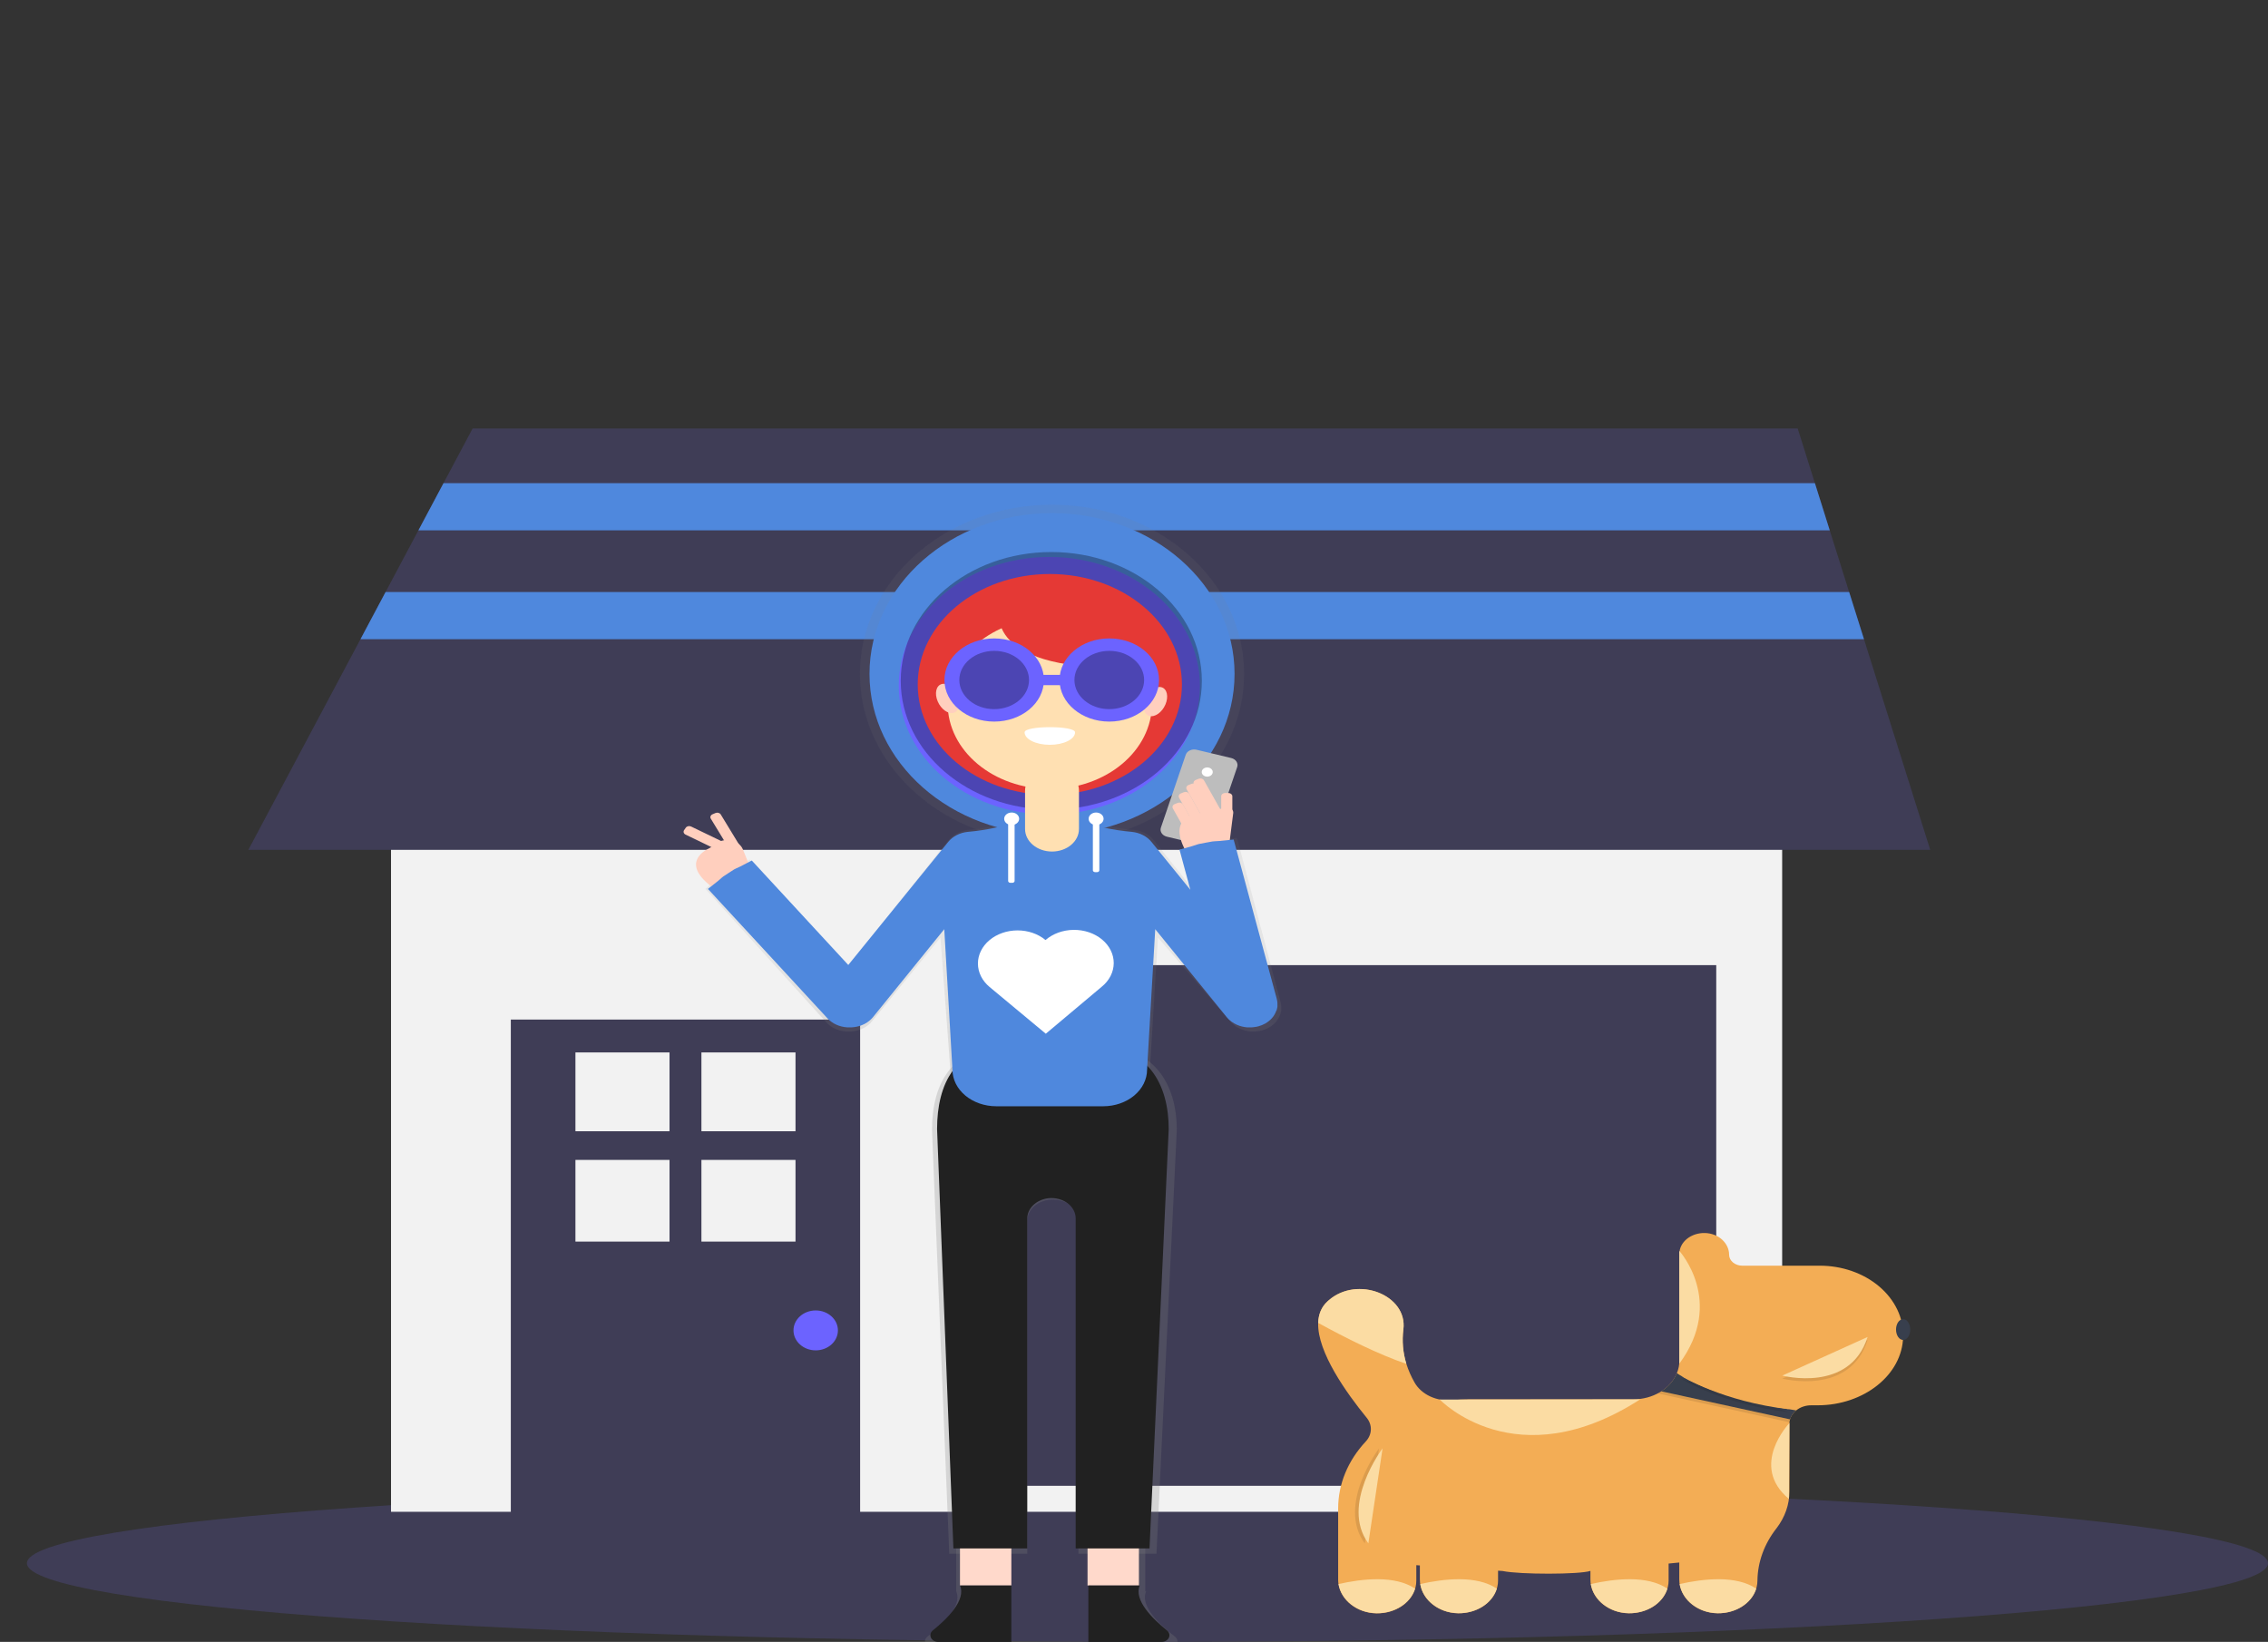 <svg width="355" height="257" viewBox="0 0 355 257" fill="none" xmlns="http://www.w3.org/2000/svg">
<rect x="0" y="0" width="355" height="257" fill="#333333" stroke="none"/>
<g clip-path="url(#clip0)">
<path d="M179.608 257C276.474 257 355 251.488 355 244.688C355 237.888 276.474 232.375 179.608 232.375C82.742 232.375 4.216 237.888 4.216 244.688C4.216 251.488 82.742 257 179.608 257Z" fill="#3F3D56"/>
<path d="M274.345 73.117C274.345 73.117 275.441 86.412 275.441 86.904C275.441 87.396 267.77 121.37 267.77 121.37C267.77 121.37 256.811 140.08 267.77 139.588C278.729 139.096 275.441 121.862 275.441 121.862L286.948 93.305L282.017 73.117L274.345 73.117Z" fill="#A0616A"/>
<path d="M278.954 99.194H61.205V236.639H278.954V99.194Z" fill="#F2F2F2"/>
<path d="M134.631 159.591H79.957V245.352H134.631V159.591Z" fill="#3F3D56"/>
<path d="M104.798 164.736H90.07V177.073H104.798V164.736Z" fill="#F2F2F2"/>
<path d="M124.518 164.736H109.791V177.073H124.518V164.736Z" fill="#F2F2F2"/>
<path d="M104.798 181.559H90.07V194.344H104.798V181.559Z" fill="#F2F2F2"/>
<path d="M124.518 181.559H109.791V194.344H124.518V181.559Z" fill="#F2F2F2"/>
<path d="M127.679 211.369C129.599 211.369 131.155 209.971 131.155 208.245C131.155 206.52 129.599 205.122 127.679 205.122C125.759 205.122 124.202 206.52 124.202 208.245C124.202 209.971 125.759 211.369 127.679 211.369Z" fill="#6C63FF"/>
<path d="M268.635 151.071H160.551V232.572H268.635V151.071Z" fill="#3F3D56"/>
<path d="M302.13 133.026H38.872L56.425 100.05L60.353 92.667L65.492 83.011L69.42 75.628L73.974 67.075H281.389L284.078 75.628L286.401 83.011L289.438 92.667L291.761 100.05L302.13 133.026Z" fill="#3F3D56"/>
<path d="M286.401 83.012H65.492L69.421 75.628H284.078L286.401 83.012Z" fill="#4F88DD"/>
<path d="M291.761 100.05H56.425L60.353 92.667H289.438L291.761 100.05Z" fill="#4F88DD"/>
<g clip-path="url(#clip1)">
<path d="M200.399 158.761C200.436 158.651 200.467 158.541 200.491 158.43C200.491 158.389 200.491 158.348 200.513 158.309C200.534 158.271 200.541 158.156 200.547 158.079C200.553 158.002 200.547 157.971 200.547 157.917C200.547 157.863 200.547 157.784 200.547 157.717C200.547 157.651 200.547 157.61 200.547 157.558C200.547 157.507 200.547 157.415 200.528 157.343C200.51 157.271 200.513 157.253 200.507 157.21C200.507 157.128 200.476 157.046 200.458 156.953V156.915L193.619 131.148C189.185 131.661 191.543 131.21 189.185 131.661C186.827 132.112 189.185 131.661 185.052 132.784L186.772 139.264L180.614 131.535C180.267 131.09 179.807 130.713 179.267 130.431C178.726 130.15 178.119 129.971 177.487 129.908C175.958 129.771 174.446 129.532 172.963 129.193C171.915 128.939 170.829 128.81 169.737 128.811H159.311C158.219 128.81 157.132 128.938 156.082 129.193C154.6 129.532 153.087 129.771 151.559 129.908C150.927 129.971 150.32 130.15 149.779 130.431C149.239 130.713 148.779 131.09 148.431 131.535L132.617 151.401L117.346 134.535C113.694 136.537 115.601 135.273 113.694 136.537C111.787 137.8 113.694 136.537 110.407 139.123L129.355 160.042C129.719 160.445 130.18 160.78 130.708 161.025C131.236 161.27 131.82 161.421 132.421 161.468H132.525H132.795H133.028H133.172C133.289 161.468 133.409 161.447 133.528 161.432H133.544C134.146 161.352 134.723 161.168 135.235 160.891C135.748 160.613 136.185 160.249 136.518 159.822L147.208 146.749L148.818 168.306C148.818 171.554 152.24 174.202 156.046 174.202H173.006C176.812 174.202 179.927 171.547 179.927 168.306L181.246 146.749L192.534 159.822C192.534 159.837 192.561 159.853 192.574 159.871C192.586 159.889 192.644 159.95 192.681 159.991C192.718 160.032 192.795 160.119 192.859 160.181C192.859 160.196 192.89 160.209 192.902 160.224C193.358 160.662 193.932 161.003 194.576 161.219C194.593 161.223 194.609 161.228 194.625 161.234C194.736 161.268 194.846 161.301 194.959 161.329C195.016 161.343 195.073 161.355 195.131 161.365L195.361 161.411C195.435 161.424 195.511 161.432 195.588 161.442L195.778 161.462H195.996H196.214H196.382C196.477 161.462 196.569 161.462 196.664 161.447L196.769 161.434C196.885 161.434 197.005 161.403 197.121 161.383H197.155C197.288 161.358 197.419 161.326 197.548 161.288H197.563C197.933 161.183 198.285 161.038 198.609 160.855C199.48 160.355 200.109 159.611 200.384 158.758L200.399 158.761Z" fill="url(#paint0_linear)"/>
<path d="M158.165 240.221H149.667V249.072H158.165V240.221Z" fill="url(#paint1_linear)"/>
<path d="M179.265 240.221H170.768V249.072H179.265V240.221Z" fill="url(#paint2_linear)"/>
<path d="M171.755 163.675H157.843C148.901 163.675 145.883 169.727 145.883 176.873L148.582 243.212H160.796V191.059C160.802 190.249 161.164 189.469 161.812 188.867C162.461 188.266 163.35 187.883 164.313 187.793C166.732 187.562 168.808 189.075 168.808 190.971V243.212H181.019L184.199 176.873C184.196 169.727 180.694 163.675 171.755 163.675Z" fill="url(#paint3_linear)"/>
<path d="M158.165 249.074V258.003H146.086C145.827 258.013 145.572 257.956 145.353 257.841C145.134 257.725 144.963 257.556 144.863 257.357C144.762 257.158 144.738 256.938 144.792 256.726C144.846 256.515 144.977 256.322 145.166 256.175C147.591 254.309 150.686 251.369 149.667 249.074" fill="url(#paint4_linear)"/>
<path d="M170.903 249.074V258.003H182.985C183.244 258.013 183.499 257.956 183.718 257.841C183.937 257.725 184.108 257.556 184.208 257.357C184.309 257.158 184.333 256.938 184.279 256.726C184.225 256.515 184.094 256.322 183.905 256.175C181.483 254.309 178.385 251.369 179.403 249.074" fill="url(#paint5_linear)"/>
<path d="M158.303 239.418H150.262V248.177H158.303V239.418Z" fill="#FFD9CB"/>
<path d="M178.269 239.418H170.228V248.177H178.269V239.418Z" fill="#FFD9CB"/>
<path d="M171.16 163.675H157.996C149.535 163.675 146.677 169.662 146.677 176.735L149.232 242.379H160.79V190.779C160.78 189.995 161.112 189.235 161.725 188.641C162.337 188.047 163.188 187.66 164.117 187.552C164.649 187.498 165.189 187.54 165.702 187.673C166.214 187.807 166.686 188.029 167.088 188.326C167.49 188.624 167.812 188.988 168.033 189.397C168.254 189.806 168.369 190.249 168.37 190.697V242.379H179.928L182.933 176.735C182.933 169.662 179.621 163.675 171.16 163.675Z" fill="#212121"/>
<path d="M158.302 248.177V257.013H146.883C146.632 257.013 146.387 256.95 146.18 256.832C145.972 256.715 145.811 256.548 145.718 256.353C145.625 256.159 145.603 255.945 145.656 255.74C145.709 255.535 145.834 255.348 146.015 255.203C148.309 253.358 151.228 250.448 150.274 248.177" fill="#212121"/>
<path d="M170.357 248.177V257.013H181.789C182.04 257.013 182.285 256.95 182.492 256.832C182.7 256.715 182.861 256.548 182.954 256.353C183.047 256.159 183.069 255.945 183.016 255.74C182.963 255.535 182.838 255.348 182.657 255.203C180.363 253.358 177.444 250.448 178.398 248.177" fill="#212121"/>
<path d="M164.669 131.969C181.276 131.969 194.739 120.111 194.739 105.484C194.739 90.857 181.276 79 164.669 79C148.061 79 134.599 90.857 134.599 105.484C134.599 120.111 148.061 131.969 164.669 131.969Z" fill="url(#paint6_linear)"/>
<path d="M164.669 130.649C180.448 130.649 193.239 119.382 193.239 105.484C193.239 91.587 180.448 80.32 164.669 80.32C148.89 80.32 136.098 91.587 136.098 105.484C136.098 119.382 148.89 130.649 164.669 130.649Z" fill="#4F88DD"/>
<path d="M164.248 127.493C177.264 127.493 187.815 118.468 187.815 107.335C187.815 96.202 177.264 87.177 164.248 87.177C151.233 87.177 140.682 96.202 140.682 107.335C140.682 118.468 151.233 127.493 164.248 127.493Z" fill="#6C63FF"/>
<path opacity="0.3" d="M164.555 126.724C177.57 126.724 188.121 117.699 188.121 106.566C188.121 95.433 177.57 86.408 164.555 86.408C151.54 86.408 140.989 95.433 140.989 106.566C140.989 117.699 151.54 126.724 164.555 126.724Z" fill="black"/>
<path d="M185.597 118.146L181.709 129.55C181.501 130.158 181.923 130.792 182.651 130.966L188.068 132.256C188.796 132.43 189.555 132.077 189.762 131.469L193.651 120.065C193.859 119.456 193.437 118.822 192.709 118.649L187.291 117.358C186.563 117.184 185.805 117.537 185.597 118.146Z" fill="#BDBDBD"/>
<path d="M111.994 127.261L111.527 127.459C111.227 127.587 111.107 127.894 111.26 128.145L114.108 132.824C114.261 133.075 114.628 133.175 114.929 133.047L115.396 132.849C115.696 132.721 115.816 132.414 115.663 132.163L112.815 127.484C112.662 127.233 112.295 127.133 111.994 127.261Z" fill="#FFCFBE"/>
<path d="M107.342 129.561L107.08 129.94C106.912 130.184 107.012 130.496 107.304 130.637L112.642 133.213C112.933 133.354 113.307 133.271 113.475 133.027L113.737 132.647C113.906 132.403 113.806 132.091 113.514 131.95L108.176 129.374C107.884 129.233 107.511 129.317 107.342 129.561Z" fill="#FFCFBE"/>
<path d="M110.922 132.825C110.235 133.15 106.65 135.106 111.259 138.685C111.542 138.903 111.907 139.031 112.291 139.049C112.675 139.066 113.054 138.971 113.363 138.779L116.614 136.767C116.896 136.593 117.104 136.347 117.208 136.067C117.312 135.787 117.307 135.486 117.193 135.209L116.273 132.943C116.138 132.612 115.908 132.313 115.603 132.073C115.299 131.832 114.929 131.657 114.526 131.563C114.123 131.469 113.698 131.458 113.289 131.531C112.88 131.604 112.498 131.76 112.176 131.984L111.167 132.689C111.092 132.741 111.009 132.787 110.922 132.825Z" fill="#FFCFBE"/>
<path d="M192.283 124.13H191.758C191.421 124.13 191.148 124.358 191.148 124.64V127.652C191.148 127.934 191.421 128.162 191.758 128.162H192.283C192.62 128.162 192.893 127.934 192.893 127.652V124.64C192.893 124.358 192.62 124.13 192.283 124.13Z" fill="#FFCFBE"/>
<path d="M188.112 127.27C188.112 127.27 182.047 127.357 185.907 133.753L192.347 132.656L193.031 127.273C193.05 127.146 193.031 127.018 192.976 126.9C192.922 126.781 192.833 126.676 192.717 126.593C192.602 126.51 192.463 126.452 192.315 126.425C192.166 126.398 192.012 126.402 191.866 126.437L188.112 127.27Z" fill="#FFCFBE"/>
<path d="M187.641 121.897L187.167 122.084C186.862 122.204 186.731 122.508 186.874 122.763L189.646 127.689C189.79 127.944 190.153 128.054 190.458 127.934L190.933 127.747C191.238 127.627 191.369 127.324 191.225 127.069L188.453 122.142C188.31 121.887 187.946 121.778 187.641 121.897Z" fill="#FFCFBE"/>
<path d="M186.509 122.69L186.035 122.876C185.73 122.996 185.599 123.3 185.742 123.555L188.069 127.691C188.213 127.946 188.576 128.055 188.881 127.935L189.356 127.749C189.661 127.629 189.792 127.325 189.648 127.07L187.321 122.934C187.178 122.679 186.814 122.57 186.509 122.69Z" fill="#FFCFBE"/>
<path d="M185.321 123.999L184.847 124.186C184.542 124.306 184.411 124.61 184.554 124.865L186.734 128.738C186.877 128.993 187.241 129.103 187.546 128.983L188.02 128.796C188.325 128.676 188.456 128.372 188.313 128.117L186.133 124.244C185.99 123.989 185.626 123.879 185.321 123.999Z" fill="#FFCFBE"/>
<path d="M184.35 125.674L183.875 125.86C183.57 125.98 183.44 126.284 183.583 126.539L185.436 129.833C185.58 130.088 185.943 130.197 186.248 130.077L186.723 129.891C187.028 129.771 187.159 129.467 187.015 129.212L185.162 125.918C185.018 125.663 184.655 125.554 184.35 125.674Z" fill="#FFCFBE"/>
<path d="M199.805 158.184C199.839 158.079 199.869 157.971 199.894 157.863C199.894 157.825 199.894 157.787 199.915 157.748C199.937 157.71 199.943 157.599 199.949 157.525C199.955 157.451 199.949 157.42 199.949 157.366C199.949 157.312 199.949 157.238 199.949 157.174C199.949 157.11 199.949 157.071 199.949 157.02C199.949 156.969 199.949 156.879 199.934 156.81C199.918 156.741 199.934 156.725 199.912 156.682C199.891 156.638 199.881 156.523 199.863 156.443C199.863 156.443 199.863 156.418 199.863 156.408L193.098 131.41C188.713 131.907 191.044 131.471 188.713 131.907C186.383 132.343 188.713 131.907 184.623 132.997L186.324 139.279L180.237 131.787C179.889 131.352 179.432 130.985 178.898 130.713C178.364 130.44 177.765 130.268 177.143 130.208C175.632 130.076 174.136 129.845 172.669 129.516C171.632 129.269 170.559 129.144 169.48 129.144H159.164C158.086 129.144 157.013 129.269 155.975 129.516C154.508 129.845 153.012 130.076 151.501 130.208C150.881 130.269 150.284 130.442 149.752 130.714C149.219 130.987 148.763 131.353 148.416 131.787L132.777 151.045L117.675 134.694C114.062 136.634 115.948 135.411 114.062 136.634C112.176 137.857 114.062 136.634 110.812 139.143L129.548 159.427C129.912 159.82 130.369 160.146 130.891 160.384C131.413 160.622 131.988 160.767 132.581 160.809C132.615 160.809 132.651 160.809 132.685 160.809H132.952H133.179H133.323C133.44 160.809 133.556 160.791 133.676 160.775H133.697C134.29 160.7 134.858 160.523 135.365 160.254C135.871 159.986 136.306 159.633 136.641 159.217L147.803 145.444L149.082 167.44C149.087 168.956 149.811 170.409 151.094 171.481C152.377 172.553 154.115 173.157 155.929 173.161H172.7C174.514 173.157 176.252 172.553 177.535 171.481C178.818 170.409 179.542 168.956 179.547 167.44L180.823 145.444L192.022 159.222L192.065 159.268L192.169 159.384C192.224 159.448 192.283 159.512 192.344 159.571L192.39 159.612C192.843 160.037 193.409 160.367 194.043 160.575C194.06 160.579 194.076 160.585 194.092 160.591C194.202 160.624 194.313 160.658 194.423 160.683L194.592 160.719L194.819 160.763C194.892 160.775 194.969 160.783 195.043 160.791L195.233 160.811H195.45H195.662H195.831C195.923 160.811 196.018 160.811 196.11 160.796L196.211 160.783C196.327 160.77 196.444 160.755 196.56 160.734H196.594C196.723 160.709 196.855 160.678 196.984 160.645C197.349 160.544 197.697 160.403 198.017 160.224C198.876 159.746 199.499 159.025 199.774 158.194L199.805 158.184Z" fill="#4F88DD"/>
<path d="M164.325 124.417C175.745 124.417 185.003 116.679 185.003 107.133C185.003 97.587 175.745 89.848 164.325 89.848C152.905 89.848 143.648 97.587 143.648 107.133C143.648 116.679 152.905 124.417 164.325 124.417Z" fill="#E53935"/>
<path d="M168.885 123.748C168.885 121.8 166.997 120.221 164.667 120.221C162.338 120.221 160.449 121.8 160.449 123.748V129.764C160.449 131.712 162.338 133.291 164.667 133.291C166.997 133.291 168.885 131.712 168.885 129.764V123.748Z" fill="#FFE0B2"/>
<path d="M164.325 123.497C173.157 123.497 180.317 117.512 180.317 110.129C180.317 102.746 173.157 96.761 164.325 96.761C155.493 96.761 148.333 102.746 148.333 110.129C148.333 117.512 155.493 123.497 164.325 123.497Z" fill="#FFE0B2"/>
<path d="M158.993 107.248C159.526 107.248 159.959 106.886 159.959 106.44C159.959 105.995 159.526 105.633 158.993 105.633C158.459 105.633 158.027 105.995 158.027 106.44C158.027 106.886 158.459 107.248 158.993 107.248Z" fill="#DB7657"/>
<path d="M169.655 107.248C170.188 107.248 170.621 106.886 170.621 106.44C170.621 105.995 170.188 105.633 169.655 105.633C169.121 105.633 168.689 105.995 168.689 106.44C168.689 106.886 169.121 107.248 169.655 107.248Z" fill="#DB7657"/>
<path d="M168.275 114.628C168.275 115.707 166.505 116.584 164.322 116.584C162.139 116.584 160.375 115.697 160.375 114.628C160.375 113.559 168.275 113.549 168.275 114.628Z" fill="white"/>
<path d="M156.42 95.61C156.42 95.61 153.847 106.376 181.418 104.215L174.616 94.844L156.42 95.61Z" fill="#E53935"/>
<path d="M149.289 111.569C150.149 111.313 150.418 110.101 149.89 108.862C149.361 107.624 148.236 106.827 147.376 107.083C146.516 107.339 146.248 108.551 146.776 109.79C147.304 111.029 148.43 111.826 149.289 111.569Z" fill="#FFCFBE"/>
<path d="M166.668 105.636H162.669V107.248H166.668V105.636Z" fill="#6C63FF"/>
<path d="M188.965 121.567C189.441 121.567 189.826 121.244 189.826 120.846C189.826 120.449 189.441 120.126 188.965 120.126C188.489 120.126 188.103 120.449 188.103 120.846C188.103 121.244 188.489 121.567 188.965 121.567Z" fill="white"/>
<path d="M163.651 147.144C162.484 146.173 160.905 145.63 159.26 145.634C157.614 145.637 156.038 146.187 154.877 147.162C153.717 148.136 153.067 149.457 153.071 150.832C153.075 152.207 153.733 153.525 154.899 154.495L163.694 161.808L172.442 154.459C173.034 153.98 173.505 153.407 173.829 152.773C174.152 152.14 174.322 151.459 174.327 150.771C174.333 150.082 174.174 149.399 173.86 148.762C173.547 148.126 173.084 147.547 172.5 147.061C171.916 146.576 171.223 146.192 170.459 145.932C169.696 145.673 168.879 145.544 168.055 145.551C167.231 145.559 166.417 145.704 165.661 145.977C164.905 146.25 164.221 146.647 163.651 147.144Z" fill="white"/>
<path d="M182.413 110.288C182.948 109.052 182.686 107.84 181.828 107.58C180.97 107.321 179.84 108.113 179.306 109.349C178.771 110.585 179.033 111.798 179.891 112.057C180.749 112.317 181.878 111.525 182.413 110.288Z" fill="#FFCFBE"/>
<path d="M158.352 129.141C158.999 129.141 159.523 128.703 159.523 128.162C159.523 127.621 158.999 127.183 158.352 127.183C157.705 127.183 157.18 127.621 157.18 128.162C157.18 128.703 157.705 129.141 158.352 129.141Z" fill="white"/>
<path d="M158.459 128.162H158.152C157.958 128.162 157.8 128.294 157.8 128.457V137.893C157.8 138.055 157.958 138.187 158.152 138.187H158.459C158.654 138.187 158.812 138.055 158.812 137.893V128.457C158.812 128.294 158.654 128.162 158.459 128.162Z" fill="white"/>
<path d="M171.568 129.141C172.215 129.141 172.74 128.703 172.74 128.162C172.74 127.621 172.215 127.183 171.568 127.183C170.921 127.183 170.397 127.621 170.397 128.162C170.397 128.703 170.921 129.141 171.568 129.141Z" fill="white"/>
<path d="M171.722 128.162H171.415C171.22 128.162 171.062 128.294 171.062 128.457V136.221C171.062 136.384 171.22 136.516 171.415 136.516H171.722C171.917 136.516 172.074 136.384 172.074 136.221V128.457C172.074 128.294 171.917 128.162 171.722 128.162Z" fill="white"/>
<path d="M155.613 112.949C159.914 112.949 163.399 110.035 163.399 106.44C163.399 102.846 159.914 99.932 155.613 99.932C151.313 99.932 147.828 102.846 147.828 106.44C147.828 110.035 151.313 112.949 155.613 112.949Z" fill="#6C63FF"/>
<path opacity="0.3" d="M155.613 111.001C158.626 111.001 161.069 108.959 161.069 106.44C161.069 103.922 158.626 101.88 155.613 101.88C152.6 101.88 150.158 103.922 150.158 106.44C150.158 108.959 152.6 111.001 155.613 111.001Z" fill="black"/>
<path d="M173.632 112.949C177.932 112.949 181.418 110.035 181.418 106.44C181.418 102.846 177.932 99.932 173.632 99.932C169.332 99.932 165.846 102.846 165.846 106.44C165.846 110.035 169.332 112.949 173.632 112.949Z" fill="#6C63FF"/>
<path opacity="0.3" d="M173.632 111.001C176.645 111.001 179.087 108.959 179.087 106.44C179.087 103.922 176.645 101.88 173.632 101.88C170.619 101.88 168.177 103.922 168.177 106.44C168.177 108.959 170.619 111.001 173.632 111.001Z" fill="black"/>
<path d="M297.887 209.202C297.786 215.213 291.717 219.968 284.523 219.968H283.523C282.638 219.964 281.787 220.251 281.153 220.768C280.671 221.145 280.336 221.634 280.19 222.172C280.122 222.389 280.088 222.612 280.089 222.836V233.451C280.093 235.492 279.394 237.49 278.077 239.208C276.162 241.642 275.123 244.485 275.084 247.398C275.084 248.079 274.923 248.752 274.608 249.38C274.294 250.007 273.833 250.576 273.252 251.053C272.672 251.531 271.984 251.906 271.228 252.159C270.472 252.412 269.664 252.536 268.85 252.525C265.477 252.473 262.849 250.056 262.849 247.244V244.576L261.181 244.74V247.398C261.181 248.079 261.019 248.753 260.704 249.38C260.39 250.008 259.928 250.577 259.348 251.054C258.767 251.532 258.079 251.907 257.323 252.16C256.566 252.412 255.758 252.536 254.944 252.525C251.57 252.473 248.942 250.056 248.942 247.244V245.888C247.274 246.468 237.82 246.468 235.195 245.906L234.484 245.86V247.398C234.484 248.079 234.322 248.753 234.007 249.38C233.693 250.008 233.231 250.577 232.651 251.054C232.07 251.532 231.382 251.907 230.626 252.16C229.869 252.412 229.061 252.536 228.247 252.525C224.873 252.473 222.245 250.056 222.245 247.244V245.035L221.69 244.994V247.411C221.693 248.092 221.533 248.767 221.219 249.395C220.905 250.024 220.445 250.593 219.864 251.071C219.283 251.549 218.594 251.924 217.837 252.176C217.08 252.428 216.271 252.551 215.456 252.538C212.39 252.491 209.915 250.469 209.51 247.972C209.475 247.735 209.456 247.496 209.455 247.257V236.125C209.452 232.314 210.98 228.613 213.794 225.615C214.283 225.084 214.556 224.437 214.575 223.767C214.593 223.097 214.357 222.44 213.898 221.89C210.783 218.079 206.18 211.637 206.327 207.085C206.367 205.764 206.802 204.606 207.787 203.709C207.848 203.652 207.91 203.596 207.971 203.545C212.451 199.623 220.344 202.709 219.66 208.102C219.43 209.906 219.59 211.729 220.133 213.485C220.447 214.479 220.871 215.446 221.399 216.374C221.921 217.308 222.782 218.08 223.86 218.58C224.937 219.081 226.176 219.285 227.4 219.163C228.233 219.08 229.07 219.038 229.909 219.037H255.634C257.144 219.037 258.616 218.641 259.843 217.906C261.07 217.17 261.99 216.132 262.475 214.936C262.735 214.31 262.867 213.651 262.864 212.988V196.257C262.864 195.821 262.969 195.389 263.172 194.988C263.375 194.586 263.673 194.223 264.047 193.919C264.421 193.615 264.865 193.378 265.351 193.22C265.838 193.063 266.357 192.988 266.878 193.002C267.387 193.016 267.887 193.116 268.349 193.296C268.811 193.476 269.224 193.731 269.565 194.047C270.262 194.69 270.649 195.526 270.65 196.393C270.65 196.619 270.704 196.844 270.807 197.053C270.911 197.262 271.063 197.452 271.255 197.612C271.447 197.772 271.674 197.899 271.924 197.985C272.175 198.072 272.443 198.116 272.714 198.116H284.833C286.566 198.115 288.282 198.402 289.88 198.961C291.479 199.52 292.929 200.339 294.145 201.371C295.361 202.402 296.32 203.626 296.965 204.971C297.61 206.315 297.929 207.754 297.902 209.202H297.887Z" fill="#F3AD55"/>
<path d="M221.5 248.667C221.156 249.782 220.372 250.768 219.276 251.466C218.179 252.163 216.834 252.532 215.456 252.512C212.39 252.466 209.915 250.443 209.51 247.947C213.215 247.111 218.348 246.534 221.5 248.667Z" fill="#FBDCA3"/>
<path d="M234.294 248.667C233.949 249.783 233.165 250.769 232.068 251.466C230.971 252.164 229.625 252.532 228.247 252.512C225.18 252.466 222.708 250.443 222.304 247.947C225.999 247.111 231.141 246.534 234.294 248.667Z" fill="#FBDCA3"/>
<path d="M260.99 248.667C260.646 249.783 259.862 250.769 258.765 251.466C257.668 252.164 256.322 252.532 254.943 252.512C251.877 252.466 249.405 250.443 249 247.947C252.705 247.111 257.838 246.534 260.99 248.667Z" fill="#FBDCA3"/>
<path d="M274.894 248.667C274.55 249.782 273.767 250.768 272.67 251.466C271.574 252.163 270.228 252.532 268.85 252.512C265.784 252.466 263.309 250.443 262.904 247.947C266.609 247.111 271.742 246.534 274.894 248.667Z" fill="#FBDCA3"/>
<path d="M220.133 213.483C215.812 212.032 210.537 209.381 206.333 207.074C206.373 205.754 206.809 204.596 207.793 203.698C207.854 203.642 207.916 203.586 207.977 203.534C212.457 199.613 220.35 202.699 219.666 208.092C219.433 209.898 219.591 211.724 220.133 213.483Z" fill="#FBDCA3"/>
<path d="M225.364 219.068C225.364 219.068 237.265 231.59 256.731 219.037L225.364 219.068Z" fill="#FBDCA3"/>
<path d="M262.849 195.793C262.849 195.793 270.08 203.696 262.849 213.46V195.793Z" fill="#FBDCA3"/>
<path d="M280.089 222.757C280.089 222.757 273.723 229.373 280.009 234.628L280.089 222.757Z" fill="#FBDCA3"/>
<path opacity="0.1" d="M280.647 221.362C280.175 221.734 280.34 222.093 280.19 222.644L259.512 218.117C260.623 217.399 262.002 216.548 262.459 215.415C264.943 217.015 269.85 219.712 280.647 221.362Z" fill="black"/>
<path d="M281.153 220.768C280.671 221.145 280.336 221.634 280.19 222.172L260.037 217.779C261.163 217.054 262.007 216.067 262.462 214.941C264.943 216.551 270.346 219.117 281.153 220.768Z" fill="#383F4D"/>
<path opacity="0.1" d="M263.217 215.872C263.217 215.872 269.522 219.837 280.083 221.065L263.217 215.872Z" fill="black"/>
<path d="M263.217 215.41C263.217 215.41 269.522 219.373 280.083 220.601L263.217 215.41Z" fill="#F3AD55"/>
<path opacity="0.1" d="M278.979 215.785C278.979 215.785 289.546 218.573 292.327 209.74L278.979 215.785Z" fill="black"/>
<path d="M278.979 215.318C278.979 215.318 289.546 218.109 292.327 209.274L278.979 215.318Z" fill="#FBDCA3"/>
<path d="M297.89 209.74C298.505 209.74 299.003 209.011 299.003 208.113C299.003 207.214 298.505 206.485 297.89 206.485C297.275 206.485 296.777 207.214 296.777 208.113C296.777 209.011 297.275 209.74 297.89 209.74Z" fill="#383F4D"/>
<path opacity="0.1" d="M213.625 241.587L215.852 226.72C215.852 226.72 209.176 235.553 213.625 241.587Z" fill="black"/>
<path d="M216.407 226.709C216.407 226.709 209.734 235.543 214.184 241.577L216.407 226.709Z" fill="#FBDCA3"/>
</g>
</g>
<defs>
<linearGradient id="paint0_linear" x1="155.487" y1="174.215" x2="155.487" y2="128.811" gradientUnits="userSpaceOnUse">
<stop stop-color="#808080" stop-opacity="0.25"/>
<stop offset="0.54" stop-color="#808080" stop-opacity="0.12"/>
<stop offset="1" stop-color="#808080" stop-opacity="0.1"/>
</linearGradient>
<linearGradient id="paint1_linear" x1="1331.98" y1="5960.02" x2="1567.52" y2="5960.02" gradientUnits="userSpaceOnUse">
<stop stop-color="#808080" stop-opacity="0.25"/>
<stop offset="0.54" stop-color="#808080" stop-opacity="0.12"/>
<stop offset="1" stop-color="#808080" stop-opacity="0.1"/>
</linearGradient>
<linearGradient id="paint2_linear" x1="1937.78" y1="5960.02" x2="2173.24" y2="5960.02" gradientUnits="userSpaceOnUse">
<stop stop-color="#808080" stop-opacity="0.25"/>
<stop offset="0.54" stop-color="#808080" stop-opacity="0.12"/>
<stop offset="1" stop-color="#808080" stop-opacity="0.1"/>
</linearGradient>
<linearGradient id="paint3_linear" x1="15998.4" y1="46798.2" x2="20785.9" y2="46798.2" gradientUnits="userSpaceOnUse">
<stop stop-color="#808080" stop-opacity="0.25"/>
<stop offset="0.54" stop-color="#808080" stop-opacity="0.12"/>
<stop offset="1" stop-color="#808080" stop-opacity="0.1"/>
</linearGradient>
<linearGradient id="paint4_linear" x1="5640.02" y1="7229.4" x2="6226.05" y2="7229.4" gradientUnits="userSpaceOnUse">
<stop stop-color="#808080" stop-opacity="0.25"/>
<stop offset="0.54" stop-color="#808080" stop-opacity="0.12"/>
<stop offset="1" stop-color="#808080" stop-opacity="0.1"/>
</linearGradient>
<linearGradient id="paint5_linear" x1="6810.39" y1="7229.4" x2="7396.55" y2="7229.4" gradientUnits="userSpaceOnUse">
<stop stop-color="#808080" stop-opacity="0.25"/>
<stop offset="0.54" stop-color="#808080" stop-opacity="0.12"/>
<stop offset="1" stop-color="#808080" stop-opacity="0.1"/>
</linearGradient>
<linearGradient id="paint6_linear" x1="11444.6" y1="11025" x2="11444.6" y2="79" gradientUnits="userSpaceOnUse">
<stop stop-color="#808080" stop-opacity="0.25"/>
<stop offset="0.54" stop-color="#808080" stop-opacity="0.12"/>
<stop offset="1" stop-color="#808080" stop-opacity="0.1"/>
</linearGradient>
<clipPath id="clip0">
<rect width="355" height="257" fill="white"/>
</clipPath>
<clipPath id="clip1">
<rect x="107" y="79" width="192" height="179" fill="white"/>
</clipPath>
</defs>
</svg>
